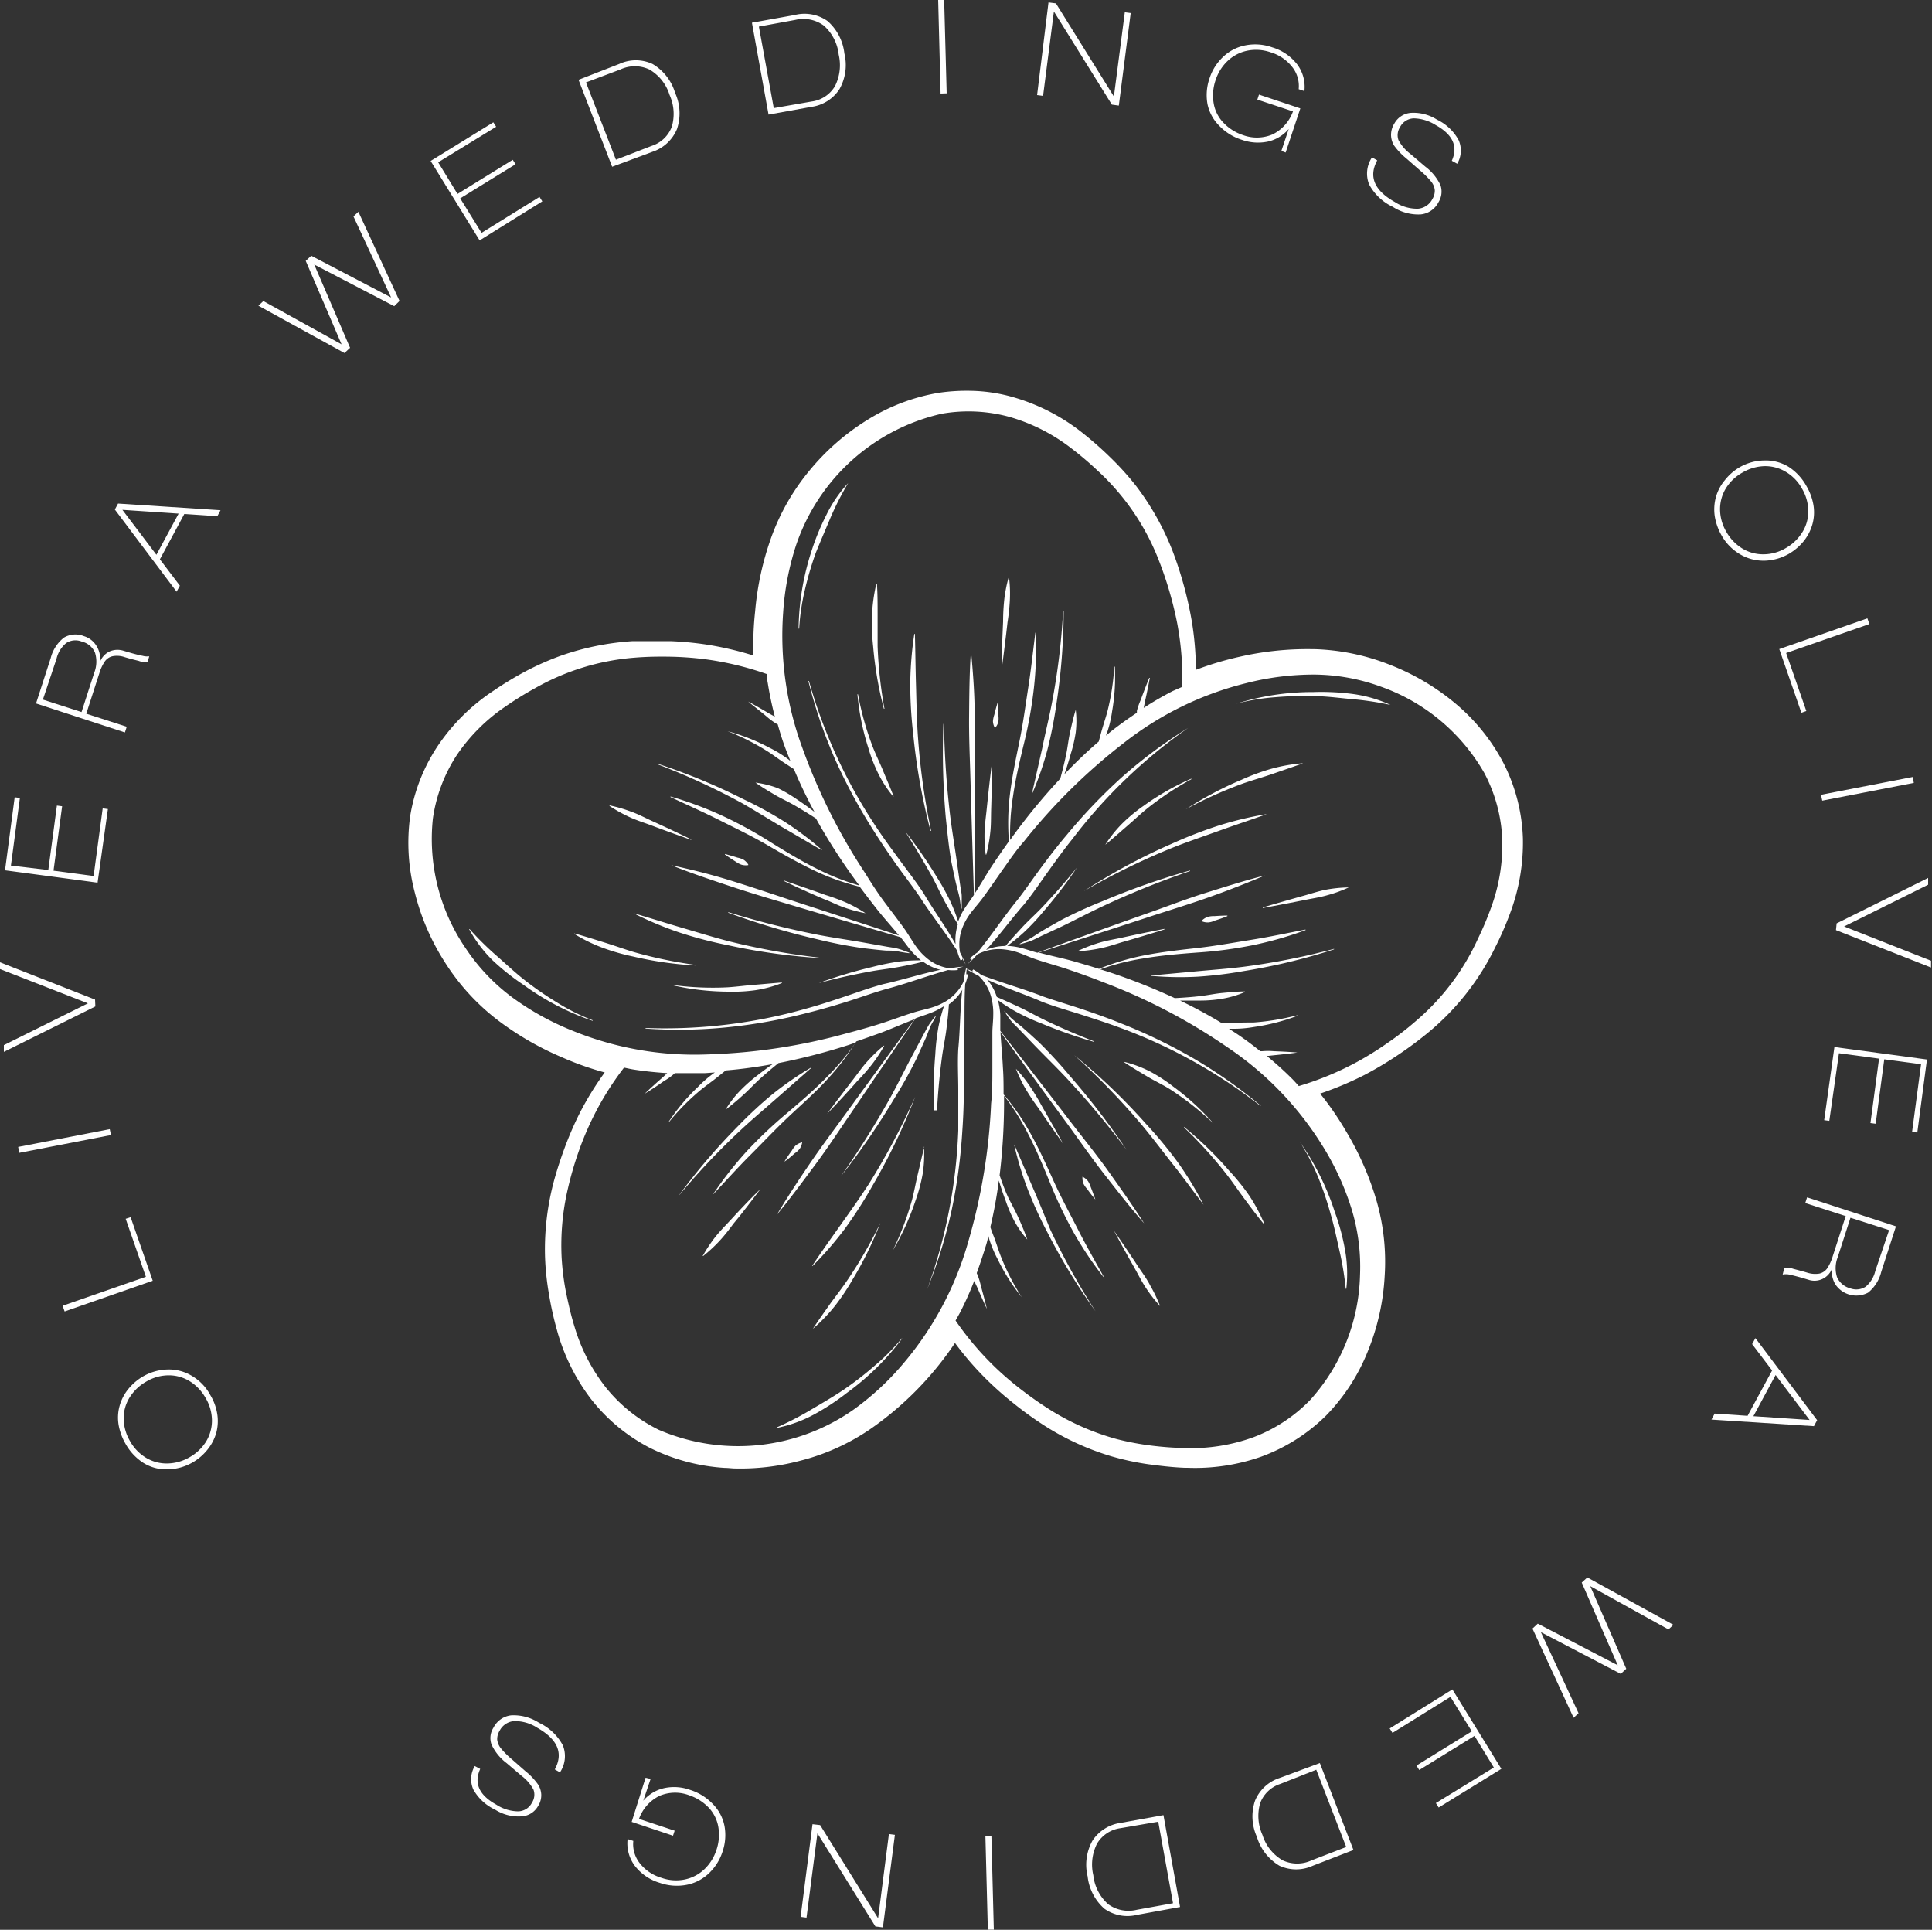 <svg id="Capa_1" data-name="Capa 1" xmlns="http://www.w3.org/2000/svg" viewBox="0 0 200 199.74"><rect x="0" y="0" width="200" height="199.74" fill="#333333" stroke="none"/><defs><style>.cls-1{fill:#fff;}</style></defs><path class="cls-1" d="M42.94,92.38a24.17,24.17,0,0,0,3.13,7.24,23,23,0,0,0,5.34,5.88,30.91,30.91,0,0,0,6.76,3.93A30.59,30.59,0,0,0,62.6,111,32.15,32.15,0,0,0,60,115.23a35.88,35.88,0,0,0-1.52,3.5c-.49,1.32-.87,2.51-1.17,3.63a27.31,27.31,0,0,0-.89,7.68,27.83,27.83,0,0,0,.4,3.86,34,34,0,0,0,.83,3.75,20.77,20.77,0,0,0,3.49,7.1,18.45,18.45,0,0,0,6.16,5.12h0a20.2,20.2,0,0,0,7.72,2.06c.34,0,.69.05,1,.06a24.18,24.18,0,0,0,6.81-.8,22.69,22.69,0,0,0,7.24-3.26A33.47,33.47,0,0,0,98.86,139a31.73,31.73,0,0,0,3.24,3.75,34.07,34.07,0,0,0,2.85,2.52,36.78,36.78,0,0,0,3.1,2.24,27.38,27.38,0,0,0,7,3.22,28,28,0,0,0,3.8.82c1.13.15,2.46.32,3.82.37h.25a20.69,20.69,0,0,0,7.58-1.13,18.65,18.65,0,0,0,6.78-4.28h0a20.23,20.23,0,0,0,4.34-6.71,23.9,23.9,0,0,0,1.72-7.7,22.81,22.81,0,0,0-.86-7.89,30.72,30.72,0,0,0-3.16-7.16,31.51,31.51,0,0,0-2.66-3.86,34.37,34.37,0,0,0,4.57-1.92,36.68,36.68,0,0,0,3.28-1.94,38.13,38.13,0,0,0,3.08-2.25,26.39,26.39,0,0,0,7.18-9,32.77,32.77,0,0,0,1.54-3.52,20.82,20.82,0,0,0,1.34-7.8,18.46,18.46,0,0,0-2-7.76h0v0a20.35,20.35,0,0,0-5-6.2,24.28,24.28,0,0,0-6.79-4,22.94,22.94,0,0,0-7.78-1.61h-.24a31.44,31.44,0,0,0-7.53.79,32.86,32.86,0,0,0-4.51,1.35,32,32,0,0,0-.41-4.94,39.25,39.25,0,0,0-2-7.35,27.71,27.71,0,0,0-3.78-6.74,29.26,29.26,0,0,0-2.6-2.89,36.51,36.51,0,0,0-2.88-2.55,20.74,20.74,0,0,0-7-3.68,16.94,16.94,0,0,0-4.57-.73,19.82,19.82,0,0,0-3.42.21h0a20.36,20.36,0,0,0-7.46,2.87,24.27,24.27,0,0,0-5.92,5.22,23.13,23.13,0,0,0-3.93,6.9,30.46,30.46,0,0,0-1.66,7.64A31.88,31.88,0,0,0,78,67.85a34.05,34.05,0,0,0-4.83-1.13,33.71,33.71,0,0,0-3.79-.36l-.87,0c-1.06,0-2,0-3,0A27.59,27.59,0,0,0,58,67.89a29.28,29.28,0,0,0-3.55,1.57,35.8,35.8,0,0,0-3.31,2,20.61,20.61,0,0,0-5.67,5.52,18.38,18.38,0,0,0-3,7.44h0v0A20.21,20.21,0,0,0,42.94,92.38Zm1.87-7.64a16.17,16.17,0,0,1,2.48-6.59,18.8,18.8,0,0,1,5-5,34.46,34.46,0,0,1,3.08-1.91A24.74,24.74,0,0,1,65.7,68.07c1.21-.1,2.42-.12,3.64-.1a33.7,33.7,0,0,1,3.63.26,31.82,31.82,0,0,1,6.39,1.53c0,.35.08.7.13,1,.18,1.15.43,2.29.72,3.42-.21-.13-.43-.24-.64-.36-.7-.42-1.4-.82-2.12-1.21l0,0c.63.53,1.26,1,1.9,1.54a6.91,6.91,0,0,0,1,.74l.16.08c.28,1,.59,2,1,3,.1.27.21.53.31.8l-.17-.15a12.78,12.78,0,0,0-2-1.23,20.65,20.65,0,0,0-4.33-1.71l0,0a24.33,24.33,0,0,1,4.11,2.07c.65.41,1.25.88,1.89,1.29l.87.57c.63,1.51,1.35,3,2.12,4.42-.58-.44-1.17-.87-1.78-1.27a14.68,14.68,0,0,0-2-1.18A10.32,10.32,0,0,0,78.21,81l0,0c.63.46,1.29.84,1.94,1.23s1.35.7,2,1.07,1.56.92,2.32,1.42a62.49,62.49,0,0,0,4.05,6.34c.14.2.29.39.44.59A24.84,24.84,0,0,1,84.72,90c-1.7-.84-3.32-1.82-4.93-2.82a43.82,43.82,0,0,0-5-2.74,38,38,0,0,0-5.38-2l0,.06c1.73.81,3.46,1.58,5.15,2.43s3.4,1.67,5,2.61,3.31,1.89,5,2.69A25.09,25.09,0,0,0,89,91.78c.56.75,1.13,1.49,1.7,2.22.78,1,1.6,1.88,2.36,2.82l0,0Q87.5,95,81.84,93.16c-2-.67-4.07-1.36-6.13-2S71.58,90,69.48,89.55l0,0c2,.8,4,1.47,6.07,2.16S79.64,93,81.7,93.61Q87.46,95.32,93.22,97c.34.41.64.84,1,1.29a7.41,7.41,0,0,0,1.13,1.11,18.68,18.68,0,0,0-2.24.12,25.32,25.32,0,0,0-2.83.57,48,48,0,0,0-5.52,1.66l0,0c1.85-.5,3.72-.91,5.6-1.25.94-.16,1.89-.26,2.82-.44s1.59-.32,2.38-.52h0a5.05,5.05,0,0,0,1.72.82l.16,0c-2,.41-4,1.06-6,1.5-1.39.37-2.69.85-4,1.29s-2.65.88-4,1.25a53.54,53.54,0,0,1-16.61,2v.06a49.44,49.44,0,0,0,8.43-.13,54.62,54.62,0,0,0,8.31-1.49c1.37-.34,2.72-.73,4.06-1.15s2.68-.91,4-1.29c2.21-.58,4.33-1.39,6.52-2a4.36,4.36,0,0,0,1,0l0-.18a.75.75,0,0,1-.15,0l.72-.16v0c-.47,0-.93.1-1.39.17a4.67,4.67,0,0,1-2.43-1.1,6.38,6.38,0,0,1-1.17-1.31c-.32-.47-.64-1-1-1.54-.71-1-1.49-2-2.19-2.94s-1.38-2-2-3a60.7,60.7,0,0,1-6.47-12.91,33.51,33.51,0,0,1-2-14,28.28,28.28,0,0,1,1.34-7A20.77,20.77,0,0,1,97.5,42.82a16.06,16.06,0,0,1,7,.33,19,19,0,0,1,6.35,3.21,33.81,33.81,0,0,1,2.76,2.34,24.71,24.71,0,0,1,6.17,8.84,38.16,38.16,0,0,1,2.09,7,31.2,31.2,0,0,1,.52,6.55c-.32.14-.64.28-1,.44a34.92,34.92,0,0,0-3,1.74c.06-.24.1-.48.15-.72.18-.79.34-1.59.49-2.39l-.06,0c-.31.76-.6,1.51-.88,2.28a6.81,6.81,0,0,0-.4,1.15l0,.18c-.87.58-1.73,1.19-2.55,1.83-.22.17-.44.36-.66.54l.09-.21a12,12,0,0,0,.55-2.28,20.74,20.74,0,0,0,.29-4.65h-.06a24.75,24.75,0,0,1-.69,4.55c-.19.74-.45,1.46-.65,2.2l-.27,1c-1.24,1.06-2.42,2.2-3.55,3.38.24-.69.46-1.39.65-2.09a14.4,14.4,0,0,0,.52-2.25,10,10,0,0,0,0-2.32h0c-.24.75-.4,1.49-.57,2.23s-.25,1.5-.39,2.24c-.18.89-.4,1.77-.64,2.65A63,63,0,0,0,105,86.34c-.15.19-.28.4-.43.6a24.64,24.64,0,0,1,.3-4.54c.27-1.88.71-3.72,1.16-5.57a44.63,44.63,0,0,0,1-5.63,37.69,37.69,0,0,0,.2-5.72h-.05c-.24,1.9-.44,3.78-.73,5.65s-.54,3.75-.92,5.61-.78,3.73-1,5.63a24.7,24.7,0,0,0-.09,4.71c-.54.76-1.07,1.52-1.59,2.3-.68,1-1.29,2.1-1.95,3.11l0,0q0-5.94,0-11.88c0-2.14,0-4.29,0-6.44s-.15-4.28-.35-6.43h-.06c-.14,2.15-.15,4.3-.17,6.44s.08,4.29.14,6.44q.17,6,.36,12c-.29.45-.6.86-.92,1.34a6.9,6.9,0,0,0-.71,1.41,18.51,18.51,0,0,0-.81-2.07A23.87,23.87,0,0,0,97,90.81a48.69,48.69,0,0,0-3.28-4.74l0,0c1,1.61,2,3.26,2.92,4.94.44.85.83,1.72,1.3,2.55s.79,1.41,1.22,2.1v0a5.27,5.27,0,0,0-.25,1.89,1,1,0,0,1,0,.16c-1-1.79-2.24-3.46-3.27-5.21-.78-1.21-1.64-2.29-2.47-3.43s-1.66-2.25-2.43-3.42a53.39,53.39,0,0,1-7-15.17h-.06a51.05,51.05,0,0,0,2.72,8,56.57,56.57,0,0,0,4,7.44c.75,1.19,1.54,2.36,2.35,3.51s1.69,2.26,2.46,3.39c1.24,1.93,2.66,3.69,3.88,5.59a5.23,5.23,0,0,0,.35,1l.16-.07s0-.1,0-.15c.12.21.25.42.37.64l0,0c-.18-.43-.38-.85-.59-1.26a4.78,4.78,0,0,1,.29-2.65,6.44,6.44,0,0,1,.89-1.52c.35-.45.78-.93,1.15-1.43.74-1,1.41-2,2.12-3S105.19,88,106,87.09a60.18,60.18,0,0,1,10.28-10.15A33.52,33.52,0,0,1,129,70.71a28.29,28.29,0,0,1,7.06-.89A20.48,20.48,0,0,1,143,71.09,20,20,0,0,1,153.65,80a16.06,16.06,0,0,1,1.86,6.79,18.83,18.83,0,0,1-1.1,7A33.18,33.18,0,0,1,153,97.15a24.45,24.45,0,0,1-6.5,8.59,31.05,31.05,0,0,1-2.88,2.22,33.3,33.3,0,0,1-3.1,1.93,31.34,31.34,0,0,1-6.07,2.52c-.23-.26-.46-.52-.71-.77-.82-.82-1.69-1.6-2.59-2.34l.73-.08c.81-.08,1.62-.17,2.42-.28v0c-.81-.07-1.62-.11-2.43-.14a7.13,7.13,0,0,0-1.22,0l-.19,0q-1.23-1-2.52-1.86l-.72-.46.23,0a12.3,12.3,0,0,0,2.34-.18,21.2,21.2,0,0,0,4.51-1.16l0-.06a25.16,25.16,0,0,1-4.54.75c-.77,0-1.53,0-2.29.06l-1,0c-1.4-.85-2.84-1.62-4.31-2.33.73,0,1.46,0,2.19,0a13.66,13.66,0,0,0,2.3-.21,10.15,10.15,0,0,0,2.22-.67v-.06c-.78,0-1.54.08-2.3.15s-1.5.23-2.25.32c-.9.11-1.81.17-2.71.22a62.38,62.38,0,0,0-7-2.76l-.71-.22a24,24,0,0,1,4.41-1.12c1.87-.32,3.76-.48,5.65-.62a43.28,43.28,0,0,0,5.68-.75,37.63,37.63,0,0,0,5.51-1.57l0-.06c-1.87.36-3.72.76-5.6,1.06s-3.73.64-5.61.85-3.79.42-5.67.8a25.35,25.35,0,0,0-4.5,1.36c-.89-.28-1.78-.54-2.68-.8-1.2-.33-2.4-.57-3.56-.89h0q5.66-1.8,11.3-3.65c2-.66,4.09-1.29,6.11-2s4-1.48,6-2.33l0,0c-2.09.53-4.13,1.18-6.18,1.82s-4,1.41-6.07,2.13q-5.66,2-11.3,4.05c-.52-.14-1-.31-1.57-.47a7.46,7.46,0,0,0-1.55-.24,19.11,19.11,0,0,0,1.72-1.4,23.11,23.11,0,0,0,2-2.13,48.22,48.22,0,0,0,3.5-4.58l0,0c-1.2,1.49-2.47,2.93-3.79,4.31-.67.68-1.38,1.32-2,2s-1.09,1.19-1.61,1.81h0a5.17,5.17,0,0,0-1.87.35l-.15.07c1.39-1.52,2.6-3.2,3.94-4.72.91-1.12,1.68-2.28,2.5-3.42s1.63-2.27,2.51-3.36A53.32,53.32,0,0,1,123,75.34l0,0a50.28,50.28,0,0,0-6.75,5,57.05,57.05,0,0,0-5.84,6.1c-.91,1.07-1.77,2.19-2.61,3.32s-1.63,2.3-2.47,3.38c-1.45,1.77-2.69,3.67-4.12,5.42a5.55,5.55,0,0,0-.8.63l.11.13a1,1,0,0,0,.13-.09c-.16.19-.32.38-.49.56l0,0c.36-.31.69-.63,1-1a4.76,4.76,0,0,1,2.61-.54,6.77,6.77,0,0,1,1.72.37c.53.2,1.13.46,1.71.66,1.18.4,2.36.71,3.5,1.1s2.29.8,3.42,1.25A60.22,60.22,0,0,1,127,108.35a33.55,33.55,0,0,1,9.86,10.17,28.2,28.2,0,0,1,3,6.44,20.37,20.37,0,0,1,.93,7,20,20,0,0,1-5.14,12.92,16.08,16.08,0,0,1-5.88,3.87,18.8,18.8,0,0,1-7,1.13,33.89,33.89,0,0,1-3.61-.26,28.82,28.82,0,0,1-3.55-.67,25.78,25.78,0,0,1-6.63-2.86,36.19,36.19,0,0,1-3-2.06,33,33,0,0,1-2.79-2.35,31.28,31.28,0,0,1-4.27-5c.17-.31.35-.61.51-.92a34.65,34.65,0,0,0,1.42-3.18l.31.66c.32.75.65,1.49,1,2.23l0,0c-.19-.8-.4-1.58-.62-2.37a7.75,7.75,0,0,0-.35-1.16,1.3,1.3,0,0,1-.08-.17c.36-1,.69-2,1-3,.08-.28.14-.55.22-.83a1.89,1.89,0,0,0,.05.23,12.32,12.32,0,0,0,.9,2.16,20.26,20.26,0,0,0,2.49,3.93l0,0a24,24,0,0,1-2.11-4.09c-.29-.71-.5-1.45-.77-2.16-.13-.32-.25-.64-.37-1a46.39,46.39,0,0,0,.88-4.82c.21.7.44,1.39.7,2.07a14.36,14.36,0,0,0,.91,2.13,10.31,10.31,0,0,0,1.33,1.9l0,0c-.25-.74-.55-1.43-.86-2.13s-.67-1.36-1-2-.71-1.66-1-2.51a63.08,63.08,0,0,0,.46-7.51c0-.24,0-.49,0-.73a23.93,23.93,0,0,1,2.43,3.84c.88,1.67,1.61,3.42,2.33,5.18a44.68,44.68,0,0,0,2.47,5.18,37.13,37.13,0,0,0,3.2,4.74l0,0c-.92-1.67-1.87-3.31-2.73-5s-1.77-3.35-2.55-5.07-1.57-3.48-2.51-5.14a24.75,24.75,0,0,0-2.69-3.87c0-.93,0-1.86-.07-2.79-.06-1.25-.19-2.46-.25-3.67v0q3.47,4.83,7,9.62c1.26,1.74,2.49,3.5,3.81,5.19s2.64,3.38,4.06,5l0,0c-1.15-1.81-2.4-3.56-3.64-5.31s-2.6-3.42-3.91-5.12q-3.64-4.75-7.34-9.49c0-.54,0-1.06,0-1.64a7.48,7.48,0,0,0-.25-1.55,16.52,16.52,0,0,0,1.87,1.2,22.23,22.23,0,0,0,2.62,1.21,50.86,50.86,0,0,0,5.44,1.91l0-.06c-1.79-.69-3.55-1.45-5.26-2.28-.86-.42-1.69-.9-2.56-1.3s-1.46-.67-2.22-1v0a5.05,5.05,0,0,0-.9-1.68l-.12-.12c1.88.86,3.85,1.49,5.71,2.3,1.35.52,2.69.89,4,1.31s2.67.86,4,1.35a53.24,53.24,0,0,1,14.62,8.13l0-.05a51.12,51.12,0,0,0-6.89-4.85,56,56,0,0,0-7.6-3.67c-1.31-.53-2.63-1-4-1.46s-2.69-.84-4-1.3c-2.13-.83-4.32-1.42-6.43-2.24a4.78,4.78,0,0,0-.84-.57l-.09.15.12.09c-.22-.1-.45-.19-.67-.3l0,.06c.4.24.81.46,1.22.67a4.68,4.68,0,0,1,1.32,2.32,6.4,6.4,0,0,1,.18,1.74c0,.58-.09,1.22-.09,1.84,0,1.24,0,2.46,0,3.67s0,2.42-.13,3.64a60.3,60.3,0,0,1-2.35,14.24,33.61,33.61,0,0,1-6.62,12.53,28.47,28.47,0,0,1-5.2,4.86,20.79,20.79,0,0,1-20.23,2.14,16.15,16.15,0,0,1-5.49-4.39,18.84,18.84,0,0,1-3.25-6.33c-.36-1.15-.62-2.33-.87-3.52a27.15,27.15,0,0,1-.45-3.58,25.69,25.69,0,0,1,.66-7.2,35.8,35.8,0,0,1,1-3.49,31.86,31.86,0,0,1,1.37-3.38,30.69,30.69,0,0,1,3.43-5.6c.34.07.68.15,1,.2,1.16.18,2.31.3,3.47.37-.18.16-.35.34-.54.5-.61.53-1.21,1.08-1.8,1.64l0,0c.69-.43,1.38-.87,2-1.32a6.4,6.4,0,0,0,1-.7l.13-.12c1,0,2.09,0,3.14,0l.85-.06L74,111a12.3,12.3,0,0,0-1.78,1.53,20.33,20.33,0,0,0-3,3.58l.05,0a24.36,24.36,0,0,1,3.23-3.27c.6-.49,1.23-.92,1.82-1.4l.81-.65c1.63-.13,3.25-.36,4.85-.65-.59.41-1.18.85-1.75,1.3A15.78,15.78,0,0,0,76.51,113a11,11,0,0,0-1.4,1.85l0,0a23,23,0,0,0,1.77-1.47c.57-.5,1.08-1.06,1.64-1.58s1.36-1.2,2.07-1.77a64.24,64.24,0,0,0,7.28-1.88l.7-.24a24.35,24.35,0,0,1-2.91,3.5c-1.32,1.36-2.76,2.59-4.21,3.82a46.92,46.92,0,0,0-4.16,3.94,38.21,38.21,0,0,0-3.52,4.51l0,0c1.31-1.39,2.57-2.8,3.91-4.14s2.64-2.72,4-4,2.83-2.56,4.12-4a25.31,25.31,0,0,0,2.84-3.75q1.32-.45,2.64-.93c1.16-.44,2.28-.94,3.4-1.37l0,0q-3.51,4.78-7,9.6c-1.26,1.73-2.55,3.45-3.76,5.22s-2.39,3.56-3.49,5.41l0,0c1.37-1.66,2.64-3.39,3.92-5.11s2.46-3.52,3.67-5.29q3.39-5,6.76-9.92c.5-.19,1-.34,1.54-.55a7.37,7.37,0,0,0,1.4-.71,17.76,17.76,0,0,0-.57,2.14,23.14,23.14,0,0,0-.33,2.87,48.34,48.34,0,0,0-.14,5.77H97q.15-2.88.54-5.71c.14-.95.34-1.88.45-2.83.1-.8.19-1.6.24-2.42h0a5.21,5.21,0,0,0,1.31-1.38l.08-.15c-.24,2-.22,4.12-.42,6.14-.08,1.44,0,2.83,0,4.23s0,2.8,0,4.2a53.72,53.72,0,0,1-3.21,16.42l0,0a51.35,51.35,0,0,0,2.49-8,56.14,56.14,0,0,0,1.14-8.37c.1-1.4.15-2.81.16-4.22s0-2.82,0-4.19c.13-2.28,0-4.55.14-6.8a4.89,4.89,0,0,0,.29-1l-.18,0s0,.09,0,.14c0-.24,0-.49.07-.73H100c-.11.45-.19.91-.26,1.37a4.78,4.78,0,0,1-1.8,2,6.6,6.6,0,0,1-1.61.7c-.54.16-1.18.29-1.77.48-1.19.37-2.33.81-3.47,1.17s-2.33.69-3.51,1a60.41,60.41,0,0,1-14.27,2.16,33.47,33.47,0,0,1-14-2.43,28.34,28.34,0,0,1-6.23-3.43,20.31,20.31,0,0,1-4.86-5.1A20,20,0,0,1,44.81,84.74Z"/><path class="cls-1" d="M131.09,84.27a36.08,36.08,0,0,0-5,1.2,46.88,46.88,0,0,0-4.81,1.87,63.37,63.37,0,0,0-9.07,4.89l0,0a72.78,72.78,0,0,1,9.22-4.51c1.59-.63,3.21-1.17,4.82-1.75s3.23-1.11,4.85-1.69Z"/><path class="cls-1" d="M131.77,80.09c1-.35,2-.69,3.08-1.07V79a16.92,16.92,0,0,0-3.24.57,22.12,22.12,0,0,0-3.07,1.13,36.69,36.69,0,0,0-5.78,3.06l0,0a43.61,43.61,0,0,1,5.92-2.67C129.72,80.73,130.75,80.44,131.77,80.09Z"/><path class="cls-1" d="M137.34,92.07c-.75.14-1.48.38-2.21.59q-2.2.61-4.41,1.26l0,.06c1.5-.27,3-.56,4.5-.86.75-.15,1.5-.26,2.24-.48a13.34,13.34,0,0,0,2.16-.79v0A14.47,14.47,0,0,0,137.34,92.07Z"/><path class="cls-1" d="M125.7,94.82a2.16,2.16,0,0,0-.67.08,1.54,1.54,0,0,0-.62.39l0,.06a1.52,1.52,0,0,0,.71.12,2.11,2.11,0,0,0,.65-.19c.44-.14.87-.29,1.29-.46v-.06C126.61,94.76,126.16,94.79,125.7,94.82Z"/><path class="cls-1" d="M128.68,100.07c-1.59.2-3.18.31-4.77.46l-4.78.44V101a33.87,33.87,0,0,0,4.83.09,42.71,42.71,0,0,0,4.78-.58,62.24,62.24,0,0,0,9.36-2.25l0-.05A71.9,71.9,0,0,1,128.68,100.07Z"/><path class="cls-1" d="M114.1,93.29a46.79,46.79,0,0,0-4.37,2c-.7.4-1.41.79-2.09,1.21-.34.22-.68.45-1,.64s-.72.34-1.07.54l0,.05a10.89,10.89,0,0,0,1.16-.35c.39-.16.73-.34,1.1-.52l2.15-1c1.44-.7,2.85-1.45,4.3-2.12a89,89,0,0,1,8.91-3.58v-.06A77.21,77.21,0,0,0,114.1,93.29Z"/><path class="cls-1" d="M131.94,72.17a35.63,35.63,0,0,1,4-.12c1.33,0,2.66.19,4,.31a31.69,31.69,0,0,1,4,.6l0,0a13.64,13.64,0,0,0-3.9-1.13,24.93,24.93,0,0,0-4.05-.2,26.55,26.55,0,0,0-8,1.2l0,0A22,22,0,0,1,131.94,72.17Z"/><path class="cls-1" d="M116.05,97.07c-.75.16-1.51.28-2.24.5a15.58,15.58,0,0,0-2.15.82v.06a14.5,14.5,0,0,0,2.29-.31c.75-.15,1.47-.4,2.2-.62,1.47-.42,2.93-.86,4.39-1.32v-.06C119,96.44,117.54,96.74,116.05,97.07Z"/><path class="cls-1" d="M116.2,85.21a13.13,13.13,0,0,0-1.78,2.22l0,0c.74-.6,1.43-1.22,2.14-1.83s1.38-1.25,2.1-1.84a31.08,31.08,0,0,1,4.67-3.11l0-.06a26.33,26.33,0,0,0-4.92,2.8A16.49,16.49,0,0,0,116.2,85.21Z"/><path class="cls-1" d="M118.64,116.33a63.35,63.35,0,0,0-7.44-7.12l0,0a73.06,73.06,0,0,1,7.13,7.38c1.09,1.32,2.11,2.69,3.15,4s2.06,2.73,3.11,4.1l0,0a35.25,35.25,0,0,0-2.68-4.41A45,45,0,0,0,118.64,116.33Z"/><path class="cls-1" d="M127.25,121.18a37.33,37.33,0,0,0-4.69-4.55l0,.05a44,44,0,0,1,4.36,4.8c.67.85,1.27,1.75,1.91,2.61s1.29,1.74,2,2.6l.06,0a17.5,17.5,0,0,0-1.54-2.9A23,23,0,0,0,127.25,121.18Z"/><path class="cls-1" d="M117.87,131.17c-.84-1.28-1.69-2.54-2.56-3.8l0,0c.72,1.35,1.46,2.68,2.21,4,.37.67.72,1.36,1.15,2a14.3,14.3,0,0,0,1.42,1.81l0,0a15.28,15.28,0,0,0-1-2.09C118.75,132.42,118.3,131.8,117.87,131.17Z"/><path class="cls-1" d="M112.63,122.25a1.77,1.77,0,0,0-.57-.46l0,0a1.66,1.66,0,0,0,.1.72,2.17,2.17,0,0,0,.39.56q.39.56.84,1.08l0,0q-.23-.66-.48-1.29A2.67,2.67,0,0,0,112.63,122.25Z"/><path class="cls-1" d="M106.92,122.93l-1.89-4.4H105a33.73,33.73,0,0,0,1.41,4.62,42.17,42.17,0,0,0,2,4.37,62.89,62.89,0,0,0,5,8.2l0,0a72.87,72.87,0,0,1-4.65-8.38C108.15,125.88,107.56,124.4,106.92,122.93Z"/><path class="cls-1" d="M107.5,107.83c-.6-.54-1.19-1.09-1.8-1.61-.31-.25-.64-.51-.93-.76s-.54-.58-.84-.85l0,0c.23.33.43.68.69,1s.56.59.84.88l1.66,1.73c1.11,1.15,2.26,2.26,3.35,3.43a88.7,88.7,0,0,1,6.16,7.37l0,0a77.34,77.34,0,0,0-5.86-7.64A47.72,47.72,0,0,0,107.5,107.83Z"/><path class="cls-1" d="M137.72,125.57c.38,1.28.65,2.59.94,3.88a30.83,30.83,0,0,1,.65,3.94h.06a13.82,13.82,0,0,0-.14-4.06,23.06,23.06,0,0,0-1.06-3.91,26.75,26.75,0,0,0-3.6-7.21l0,0a22.58,22.58,0,0,1,1.85,3.55A33.79,33.79,0,0,1,137.72,125.57Z"/><path class="cls-1" d="M106.61,112.42a14.56,14.56,0,0,0-1.44-1.8l0,0a14.21,14.21,0,0,0,1,2.08,21.82,21.82,0,0,0,1.27,1.91c.86,1.26,1.73,2.52,2.61,3.76l0,0q-1.11-2-2.26-4A22.79,22.79,0,0,0,106.61,112.42Z"/><path class="cls-1" d="M121.23,112.81a31.15,31.15,0,0,1,4.4,3.48l0,0a26.22,26.22,0,0,0-4.18-3.83,17,17,0,0,0-2.38-1.55,12.6,12.6,0,0,0-2.66-1l0,.06c.79.52,1.6,1,2.39,1.47S120.44,112.3,121.23,112.81Z"/><path class="cls-1" d="M87.48,127.15a45.06,45.06,0,0,0,2.79-4.34,63.45,63.45,0,0,0,4.47-9.29l0,0a72.7,72.7,0,0,1-4.82,9.06C89,124,88,125.4,87,126.81s-2,2.8-2.93,4.22l.05,0A35.82,35.82,0,0,0,87.48,127.15Z"/><path class="cls-1" d="M86,134.86c-.62.88-1.25,1.76-1.85,2.67l0,0a17,17,0,0,0,2.28-2.36,22.61,22.61,0,0,0,1.82-2.72,37.12,37.12,0,0,0,2.88-5.87l0,0a46.13,46.13,0,0,1-3.22,5.64C87.31,133.13,86.64,134,86,134.86Z"/><path class="cls-1" d="M75.56,126.35c-.52.56-1.06,1.1-1.53,1.7A15.59,15.59,0,0,0,72.74,130l.05,0a14.74,14.74,0,0,0,1.69-1.56c.52-.56,1-1.18,1.44-1.78,1-1.19,1.89-2.4,2.82-3.61l0,0C77.64,124.11,76.59,125.23,75.56,126.35Z"/><path class="cls-1" d="M82.27,119.37a2.24,2.24,0,0,0,.51-.46,1.54,1.54,0,0,0,.26-.68l0,0a1.7,1.7,0,0,0-.66.32,2.41,2.41,0,0,0-.41.54c-.27.37-.53.75-.77,1.14l0,0C81.57,120,81.93,119.67,82.27,119.37Z"/><path class="cls-1" d="M76.78,116.87c1.17-1.09,2.39-2.11,3.59-3.17l3.6-3.16,0-.05a34,34,0,0,0-4,2.76,42.29,42.29,0,0,0-3.54,3.28,64,64,0,0,0-6.24,7.32l0,0A73.41,73.41,0,0,1,76.78,116.87Z"/><path class="cls-1" d="M96.87,105.19l-.05,0c-.24.32-.51.62-.73,1s-.39.71-.58,1.06l-1.13,2.12c-.75,1.41-1.45,2.85-2.22,4.25a93.9,93.9,0,0,1-5.11,8.13l0,0a77,77,0,0,0,5.46-7.94,48.09,48.09,0,0,0,2.35-4.21c.33-.74.67-1.47,1-2.21.15-.37.29-.76.44-1.11S96.71,105.56,96.87,105.19Z"/><path class="cls-1" d="M90.54,141.36a34.17,34.17,0,0,1-3.16,2.45c-1.11.75-2.26,1.41-3.41,2.09a32,32,0,0,1-3.54,1.83v.06a13.65,13.65,0,0,0,3.82-1.38,24.4,24.4,0,0,0,3.39-2.22,26.79,26.79,0,0,0,5.75-5.65l-.05,0A21.7,21.7,0,0,1,90.54,141.36Z"/><path class="cls-1" d="M88.76,111.88a22.12,22.12,0,0,0,1.51-1.72,15.68,15.68,0,0,0,1.27-1.93l-.05,0a14.79,14.79,0,0,0-1.67,1.59c-.52.56-.95,1.19-1.42,1.8-.93,1.2-1.86,2.42-2.77,3.65l0,0Q87.25,113.59,88.76,111.88Z"/><path class="cls-1" d="M95.69,118.71c-.25.92-.44,1.83-.66,2.74s-.38,1.82-.61,2.72a31.07,31.07,0,0,1-2,5.26l0,0a26.63,26.63,0,0,0,2.35-5.15,17.44,17.44,0,0,0,.74-2.75,12.86,12.86,0,0,0,.14-2.84Z"/><path class="cls-1" d="M65.58,94.52a35.55,35.55,0,0,0,4.77,2,43.08,43.08,0,0,0,5,1.31A63.1,63.1,0,0,0,85.55,99.2v0a73.5,73.5,0,0,1-10.11-1.78c-1.66-.43-3.29-.94-4.93-1.42s-3.26-1-4.92-1.48Z"/><path class="cls-1" d="M65.53,99a37.37,37.37,0,0,0,6.47.93v-.06a45.59,45.59,0,0,1-6.35-1.32c-1-.3-2.05-.68-3.08-1s-2.06-.65-3.12-.94l0,.05a16.34,16.34,0,0,0,2.94,1.44A22.19,22.19,0,0,0,65.53,99Z"/><path class="cls-1" d="M67.24,85.36c1.43.54,2.87,1.06,4.31,1.57l0-.05c-1.37-.67-2.76-1.32-4.15-1.95-.69-.32-1.37-.68-2.09-.93a15.13,15.13,0,0,0-2.21-.64l0,.06a15.4,15.4,0,0,0,2,1.12C65.8,84.87,66.53,85.1,67.24,85.36Z"/><path class="cls-1" d="M76.73,89.49a1.58,1.58,0,0,0,.73.05l0-.06A1.67,1.67,0,0,0,77,89a2.14,2.14,0,0,0-.64-.23c-.44-.14-.88-.27-1.32-.38l0,.05c.38.27.76.52,1.15.76A2.29,2.29,0,0,0,76.73,89.49Z"/><path class="cls-1" d="M80.94,85.59,85.07,88l0-.05a34,34,0,0,0-3.85-2.9A41.15,41.15,0,0,0,77,82.74a63.76,63.76,0,0,0-8.89-3.68l0,.06a70.66,70.66,0,0,1,8.69,4C78.22,83.93,79.57,84.78,80.94,85.59Z"/><path class="cls-1" d="M89.36,98.14c.8.09,1.6.19,2.4.25.4,0,.81,0,1.19.08s.78.14,1.18.19l0-.06c-.38-.13-.74-.29-1.15-.4s-.79-.15-1.19-.22l-2.36-.42c-1.58-.28-3.16-.5-4.73-.8a90.58,90.58,0,0,1-9.31-2.35l0,.06a77.67,77.67,0,0,0,9.23,2.75A47.77,47.77,0,0,0,89.36,98.14Z"/><path class="cls-1" d="M54.2,101.94a27.05,27.05,0,0,0,7.15,3.72l0-.06a21.42,21.42,0,0,1-3.59-1.78,34.32,34.32,0,0,1-3.3-2.26c-1.06-.82-2-1.71-3-2.59a31.48,31.48,0,0,1-2.85-2.81l-.05,0A13.66,13.66,0,0,0,51,99.4,24.24,24.24,0,0,0,54.2,101.94Z"/><path class="cls-1" d="M87.37,93.92a15.27,15.27,0,0,0,2.23.6l0,0a13.76,13.76,0,0,0-2-1.1,22,22,0,0,0-2.15-.79c-1.43-.52-2.88-1-4.33-1.51l0,.05q2.09,1,4.18,1.89C86,93.32,86.65,93.67,87.37,93.92Z"/><path class="cls-1" d="M78.11,101.93c-.93.07-1.85.2-2.79.26a30.89,30.89,0,0,1-5.6-.23V102a26.53,26.53,0,0,0,5.62.64,17,17,0,0,0,2.85-.15,12.72,12.72,0,0,0,2.75-.74l0-.06C80,101.76,79,101.86,78.11,101.93Z"/><path class="cls-1" d="M96.33,86h.06A71.19,71.19,0,0,1,95,75.87c-.11-1.71-.13-3.42-.18-5.13s-.06-3.41-.11-5.13h-.06a37,37,0,0,0-.42,5.15,44.64,44.64,0,0,0,.3,5.16A64.23,64.23,0,0,0,96.33,86Z"/><path class="cls-1" d="M91.5,73.36h.06a45.42,45.42,0,0,1-.71-6.46c0-1.08,0-2.16,0-3.23s0-2.16-.07-3.26h-.06a17.68,17.68,0,0,0-.45,3.24,22.44,22.44,0,0,0,.12,3.28A37.73,37.73,0,0,0,91.5,73.36Z"/><path class="cls-1" d="M104.3,64.39a21.75,21.75,0,0,0,.24-2.28,13.65,13.65,0,0,0-.08-2.3h-.06a14.55,14.55,0,0,0-.44,2.26,21.62,21.62,0,0,0-.12,2.28c-.07,1.53-.13,3.05-.16,4.58h.06C103.94,67.42,104.13,65.91,104.3,64.39Z"/><path class="cls-1" d="M103,75.35h0a1.56,1.56,0,0,0,.35-.64,2.57,2.57,0,0,0,0-.68c0-.46,0-.91,0-1.37h-.06c-.13.44-.26.88-.36,1.32a2.58,2.58,0,0,0-.14.67A1.45,1.45,0,0,0,103,75.35Z"/><path class="cls-1" d="M106.85,82.15a33.21,33.21,0,0,0,1.58-4.56,44.42,44.42,0,0,0,.93-4.73,64.33,64.33,0,0,0,.75-9.59h-.06a70.76,70.76,0,0,1-1.16,9.51c-.3,1.57-.69,3.11-1,4.67l-1.06,4.68Z"/><path class="cls-1" d="M98.51,89.33c.17.79.32,1.58.52,2.36.09.39.21.79.29,1.16s.1.79.18,1.19h.06c0-.4,0-.8,0-1.22s-.11-.8-.16-1.2l-.34-2.37c-.22-1.59-.49-3.16-.69-4.75a92.64,92.64,0,0,1-.65-9.58h-.06a77.38,77.38,0,0,0,.24,9.63C98.07,86.14,98.22,87.75,98.51,89.33Z"/><path class="cls-1" d="M86,53.52A31.32,31.32,0,0,1,87.8,50l0,0a13.68,13.68,0,0,0-2.28,3.35A24.82,24.82,0,0,0,84,57.06a27,27,0,0,0-1.33,8h.06a23.05,23.05,0,0,1,.59-4,34.44,34.44,0,0,1,1.13-3.84C84.94,56,85.49,54.74,86,53.52Z"/><path class="cls-1" d="M102.1,88.45a14.82,14.82,0,0,0,.41-2.27c.09-.76.07-1.53.09-2.29.05-1.53.08-3,.1-4.58h-.06c-.19,1.52-.35,3-.51,4.56-.08.76-.19,1.52-.21,2.28a14.78,14.78,0,0,0,.12,2.3Z"/><path class="cls-1" d="M90.91,80.05a12,12,0,0,0,1.55,2.38l.05,0c-.34-.89-.72-1.74-1.07-2.6s-.77-1.69-1.11-2.57a31.09,31.09,0,0,1-1.51-5.4h-.06a25.8,25.8,0,0,0,1.13,5.55A16.2,16.2,0,0,0,90.91,80.05Z"/><path class="cls-1" d="M19.91,151.38a5.32,5.32,0,0,1-2.55.7,4.46,4.46,0,0,1-2.52-.67,5.56,5.56,0,0,1-1.86-2,6,6,0,0,1-.7-1.92,4.55,4.55,0,0,1,.09-1.94,4.78,4.78,0,0,1,.92-1.79,5.62,5.62,0,0,1,1.54-1.31,5.34,5.34,0,0,1,2.44-.7,4.59,4.59,0,0,1,2.51.61,5.13,5.13,0,0,1,2,2.05,5.38,5.38,0,0,1,.71,1.95,4.66,4.66,0,0,1-.1,1.93,4.88,4.88,0,0,1-.92,1.76A5.44,5.44,0,0,1,19.91,151.38Zm-.31-.54a4.79,4.79,0,0,0,1.71-1.6,4.16,4.16,0,0,0,.63-2.18,4.58,4.58,0,0,0-.66-2.37A4.81,4.81,0,0,0,19.7,143a4.13,4.13,0,0,0-2.18-.65,4.57,4.57,0,0,0-2.38.65,4.86,4.86,0,0,0-1.69,1.59,4.07,4.07,0,0,0-.65,2.2,4.75,4.75,0,0,0,.66,2.37,4.62,4.62,0,0,0,1.72,1.76,4.12,4.12,0,0,0,2.22.55A4.7,4.7,0,0,0,19.6,150.84Z"/><path class="cls-1" d="M15.81,132.56l-9.12,3.18-.21-.59,8.62-3-2.09-6,.51-.17Z"/><path class="cls-1" d="M11.49,117.48,2,119.32l-.12-.61,9.48-1.84Z"/><path class="cls-1" d="M9.87,104.17.4,108.87l0-.7,8.7-4.32L0,100.3l0-.7,9.84,3.86Z"/><path class="cls-1" d="M10.1,91.36.52,90.08l1-7.56.54.07-.93,7L5,90.05l.89-6.67.54.07-.89,6.67,4.15.55.94-7,.54.07Z"/><path class="cls-1" d="M15.29,68.49a1.68,1.68,0,0,1-.94-.09c-.5-.12-1-.25-1.46-.39a2.43,2.43,0,0,0-1.23-.09,1.35,1.35,0,0,0-.83.57,4.5,4.5,0,0,0-.55,1.2L8.93,73.87l4.19,1.35-.19.59-9.2-3,1.52-4.7A3.92,3.92,0,0,1,6.61,66a2.33,2.33,0,0,1,2.07-.16,2.31,2.31,0,0,1,1.3,1,2.59,2.59,0,0,1,.38,1.64h0a2,2,0,0,1,1-1.06,2.07,2.07,0,0,1,1.44-.06l.78.23c.47.13.87.23,1.19.29a1.74,1.74,0,0,0,.68.05ZM4.44,72.41l4,1.29,1.31-4.06a3.13,3.13,0,0,0,.08-2.1A2,2,0,0,0,8.45,66.4a1.74,1.74,0,0,0-1.6.16,3,3,0,0,0-1,1.63Z"/><path class="cls-1" d="M22.5,53.43l-3.42-.23-2.53,4.69,2.07,2.73-.34.62-6.39-8.5.33-.62,10.61.69Zm-9.83-.66,3.52,4.65,2.3-4.26Z"/><path class="cls-1" d="M40.81,31.69l-8.28-4.31,0,0L36.24,36l-.58.54-8.91-4.9.51-.48,8.1,4.48,0,0L31.65,27l.57-.53,8.27,4.32,0,0-3.9-8.39.51-.48,4.26,9.23Z"/><path class="cls-1" d="M49.65,24.88l-5.07-8.22,6.49-4,.29.46-6,3.68,2,3.27,5.72-3.53.29.46-5.73,3.53,2.21,3.57,6-3.72.29.46Z"/><path class="cls-1" d="M63.37,17.26l-3.48-9L64.1,6.62a4.1,4.1,0,0,1,3.45,0,5.2,5.2,0,0,1,2.34,3,5.11,5.11,0,0,1,.19,3.74,4.17,4.17,0,0,1-2.53,2.35Zm4.09-2.16a3.3,3.3,0,0,0,2.09-2,4.76,4.76,0,0,0-.24-3.28,4.61,4.61,0,0,0-2.09-2.63,3.55,3.55,0,0,0-3,0L60.66,8.53l3.1,8Z"/><path class="cls-1" d="M79.56,11.86,77.84,2.35l4.44-.8a4.13,4.13,0,0,1,3.39.63,5.21,5.21,0,0,1,1.74,3.35,5.08,5.08,0,0,1-.51,3.7A4.12,4.12,0,0,1,84,11.06ZM84,10.51a3.31,3.31,0,0,0,2.44-1.6,4.82,4.82,0,0,0,.38-3.27,4.66,4.66,0,0,0-1.55-3,3.59,3.59,0,0,0-2.94-.58l-3.77.69,1.54,8.44Z"/><path class="cls-1" d="M97.37,9.68,97.12,0l.62,0L98,9.66Z"/><path class="cls-1" d="M115.1,10.83l-6-9.64h0l-1.12,8.73-.62-.08L108.54.25l.77.1,6,9.64h0l1.13-8.72.61.08-1.23,9.58Z"/><path class="cls-1" d="M132.65,15.62l.76-2.27h0a4,4,0,0,1-2.18,1.31,5,5,0,0,1-2.65-.18A5.57,5.57,0,0,1,126.2,13,4.45,4.45,0,0,1,125,10.78a5.28,5.28,0,0,1,.22-2.7,5.27,5.27,0,0,1,1.38-2.18,4.61,4.61,0,0,1,2.29-1.2,5.24,5.24,0,0,1,2.81.2,5.1,5.1,0,0,1,2.59,1.77,3.87,3.87,0,0,1,.74,2.76l-.59-.2a3.17,3.17,0,0,0-.67-2.3,4.47,4.47,0,0,0-2.24-1.52,4.6,4.6,0,0,0-2.48-.15,4.17,4.17,0,0,0-2,1.08,4.74,4.74,0,0,0-1.2,1.92,4.89,4.89,0,0,0-.21,2.43,3.8,3.8,0,0,0,1,2,4.88,4.88,0,0,0,2,1.28,4.18,4.18,0,0,0,3.1-.06,4.25,4.25,0,0,0,2.11-2.38l-3.69-1.22.17-.52,4.28,1.43-1.52,4.57Z"/><path class="cls-1" d="M150.29,16.64q1-2.21-1.66-3.69a4.42,4.42,0,0,0-2.28-.7,1.66,1.66,0,0,0-1.42.91,1.53,1.53,0,0,0-.16,1.34A4.38,4.38,0,0,0,146,15.93l1.55,1.32a5.15,5.15,0,0,1,1.57,1.92,2.07,2.07,0,0,1-.21,1.76,2.31,2.31,0,0,1-1.85,1.26,4.82,4.82,0,0,1-2.87-.78,5.37,5.37,0,0,1-2.46-2.33,3,3,0,0,1,.3-2.79l.54.31q-1.37,2.52,1.83,4.31a4.19,4.19,0,0,0,2.4.69,1.84,1.84,0,0,0,1.48-1,1.66,1.66,0,0,0,.25-.92,1.69,1.69,0,0,0-.36-.87A8.86,8.86,0,0,0,147,17.64l-1.38-1.21a7.16,7.16,0,0,1-1.3-1.36A2.17,2.17,0,0,1,144,14a2.22,2.22,0,0,1,.34-1.21,2.14,2.14,0,0,1,1.74-1.11,4.54,4.54,0,0,1,2.67.7A5,5,0,0,1,151,14.51a2.68,2.68,0,0,1-.15,2.44Z"/><path class="cls-1" d="M180.09,48.36a5.21,5.21,0,0,1,2.55-.7,4.53,4.53,0,0,1,2.52.66,5.56,5.56,0,0,1,1.85,2,5.78,5.78,0,0,1,.71,1.91,4.59,4.59,0,0,1-.09,2,4.93,4.93,0,0,1-.92,1.79,5.62,5.62,0,0,1-1.54,1.31,5.34,5.34,0,0,1-2.44.7,4.74,4.74,0,0,1-2.51-.61,5.22,5.22,0,0,1-2-2,5.85,5.85,0,0,1-.71-2,4.84,4.84,0,0,1,.11-1.93,4.7,4.7,0,0,1,.92-1.77A5.41,5.41,0,0,1,180.09,48.36Zm.31.54a4.71,4.71,0,0,0-1.71,1.6,4.14,4.14,0,0,0-.63,2.18,4.6,4.6,0,0,0,.65,2.36,4.78,4.78,0,0,0,1.59,1.69,4.12,4.12,0,0,0,2.18.64,4.56,4.56,0,0,0,2.38-.64,4.8,4.8,0,0,0,1.69-1.6,4,4,0,0,0,.64-2.2,4.6,4.6,0,0,0-.65-2.36,4.55,4.55,0,0,0-1.72-1.76,4.13,4.13,0,0,0-2.22-.56A4.72,4.72,0,0,0,180.4,48.9Z"/><path class="cls-1" d="M184.19,67.18,193.31,64l.21.59-8.62,3,2.09,6-.51.18Z"/><path class="cls-1" d="M188.51,82.26,198,80.42l.12.61-9.48,1.84Z"/><path class="cls-1" d="M190.13,95.57l9.47-4.7,0,.7-8.7,4.32,9,3.55,0,.7-9.84-3.87Z"/><path class="cls-1" d="M189.9,108.37l9.58,1.29-1,7.56-.54-.07.93-7-3.81-.51-.89,6.67-.54-.07.89-6.67-4.15-.56-1,7-.53-.07Z"/><path class="cls-1" d="M184.71,131.24a1.9,1.9,0,0,1,.94.09c.5.13,1,.26,1.46.4a2.68,2.68,0,0,0,1.23.09,1.35,1.35,0,0,0,.83-.57,4.73,4.73,0,0,0,.55-1.21l1.35-4.17-4.19-1.35.19-.59,9.2,3-1.52,4.7a4,4,0,0,1-1.36,2.16,2.61,2.61,0,0,1-3.37-.82,2.6,2.6,0,0,1-.38-1.64h0a1.94,1.94,0,0,1-2.45,1.12l-.78-.23c-.47-.13-.87-.23-1.19-.3a1.68,1.68,0,0,0-.68,0Zm10.85-3.92-4-1.28-1.31,4.06a3.1,3.1,0,0,0-.08,2.09,2.06,2.06,0,0,0,1.35,1.15,1.79,1.79,0,0,0,1.61-.16,3,3,0,0,0,1-1.63Z"/><path class="cls-1" d="M177.5,146.31l3.41.23,2.54-4.69-2.07-2.73.34-.62,6.39,8.49-.33.62-10.61-.68Zm9.83.66-3.52-4.65-2.3,4.26Z"/><path class="cls-1" d="M159.19,168.05l8.28,4.31,0,0-3.73-8.56.58-.53,8.91,4.9-.51.48-8.1-4.48,0,0,3.73,8.55-.57.53-8.27-4.32,0,0,3.9,8.39-.51.48-4.26-9.24Z"/><path class="cls-1" d="M150.35,174.86l5.07,8.22-6.49,4-.29-.46,6-3.68-2-3.27-5.72,3.53-.29-.46,5.73-3.54-2.21-3.57-6,3.73-.29-.46Z"/><path class="cls-1" d="M136.63,182.48l3.48,9-4.21,1.63a4.14,4.14,0,0,1-3.45,0,5.22,5.22,0,0,1-2.34-3,5.09,5.09,0,0,1-.19-3.73,4.11,4.11,0,0,1,2.53-2.35Zm-4.09,2.16a3.3,3.3,0,0,0-2.09,2,4.77,4.77,0,0,0,.24,3.28,4.64,4.64,0,0,0,2.09,2.63,3.55,3.55,0,0,0,3,0l3.58-1.38-3.1-8Z"/><path class="cls-1" d="M120.44,187.87l1.72,9.51-4.44.81a4.13,4.13,0,0,1-3.39-.63,5.21,5.21,0,0,1-1.74-3.35,5.11,5.11,0,0,1,.51-3.71,4.19,4.19,0,0,1,2.93-1.83ZM116,189.22a3.34,3.34,0,0,0-2.44,1.61,4.81,4.81,0,0,0-.38,3.27,4.66,4.66,0,0,0,1.55,3,3.59,3.59,0,0,0,2.94.57l3.76-.68-1.53-8.44Z"/><path class="cls-1" d="M102.63,190.06l.25,9.66-.62,0-.25-9.66Z"/><path class="cls-1" d="M84.9,188.9l6,9.65h0l1.12-8.72.62.08-1.24,9.58-.78-.1-6-9.64h0l-1.13,8.73-.61-.08,1.23-9.59Z"/><path class="cls-1" d="M67.35,184.12l-.76,2.26h0a4,4,0,0,1,2.18-1.31,4.85,4.85,0,0,1,2.65.18,5.55,5.55,0,0,1,2.35,1.45A4.44,4.44,0,0,1,75,189a5.28,5.28,0,0,1-.22,2.7,5.34,5.34,0,0,1-1.38,2.18,4.61,4.61,0,0,1-2.29,1.2,5.34,5.34,0,0,1-2.81-.2,5.06,5.06,0,0,1-2.59-1.77,3.87,3.87,0,0,1-.74-2.76l.59.19a3.18,3.18,0,0,0,.67,2.31,4.45,4.45,0,0,0,2.24,1.51,4.5,4.5,0,0,0,2.48.16,4.17,4.17,0,0,0,2-1.08,4.81,4.81,0,0,0,1.2-1.92,4.89,4.89,0,0,0,.21-2.43,3.87,3.87,0,0,0-1-2,5,5,0,0,0-2-1.27,4.13,4.13,0,0,0-3.1.06,4.22,4.22,0,0,0-2.11,2.38l3.69,1.22-.17.52-4.28-1.43L66.83,184Z"/><path class="cls-1" d="M49.71,183.09q-1,2.22,1.66,3.69a4.24,4.24,0,0,0,2.28.7,1.65,1.65,0,0,0,1.42-.9,1.53,1.53,0,0,0,.16-1.34A4.38,4.38,0,0,0,54,183.81l-1.55-1.32a5.09,5.09,0,0,1-1.57-1.93,2,2,0,0,1,.21-1.75,2.34,2.34,0,0,1,1.85-1.27,4.89,4.89,0,0,1,2.87.78,5.38,5.38,0,0,1,2.46,2.34,3,3,0,0,1-.3,2.78l-.54-.3q1.37-2.52-1.83-4.32a4.25,4.25,0,0,0-2.4-.68,1.84,1.84,0,0,0-1.48,1,1.64,1.64,0,0,0-.25.92,1.76,1.76,0,0,0,.36.87A8.86,8.86,0,0,0,53,182.1l1.38,1.21a6.87,6.87,0,0,1,1.3,1.36,2.12,2.12,0,0,1,.35,1.06,2.07,2.07,0,0,1-.33,1.2A2.09,2.09,0,0,1,53.93,188a4.51,4.51,0,0,1-2.68-.7A5,5,0,0,1,49,185.22a2.64,2.64,0,0,1,.15-2.43Z"/></svg>
